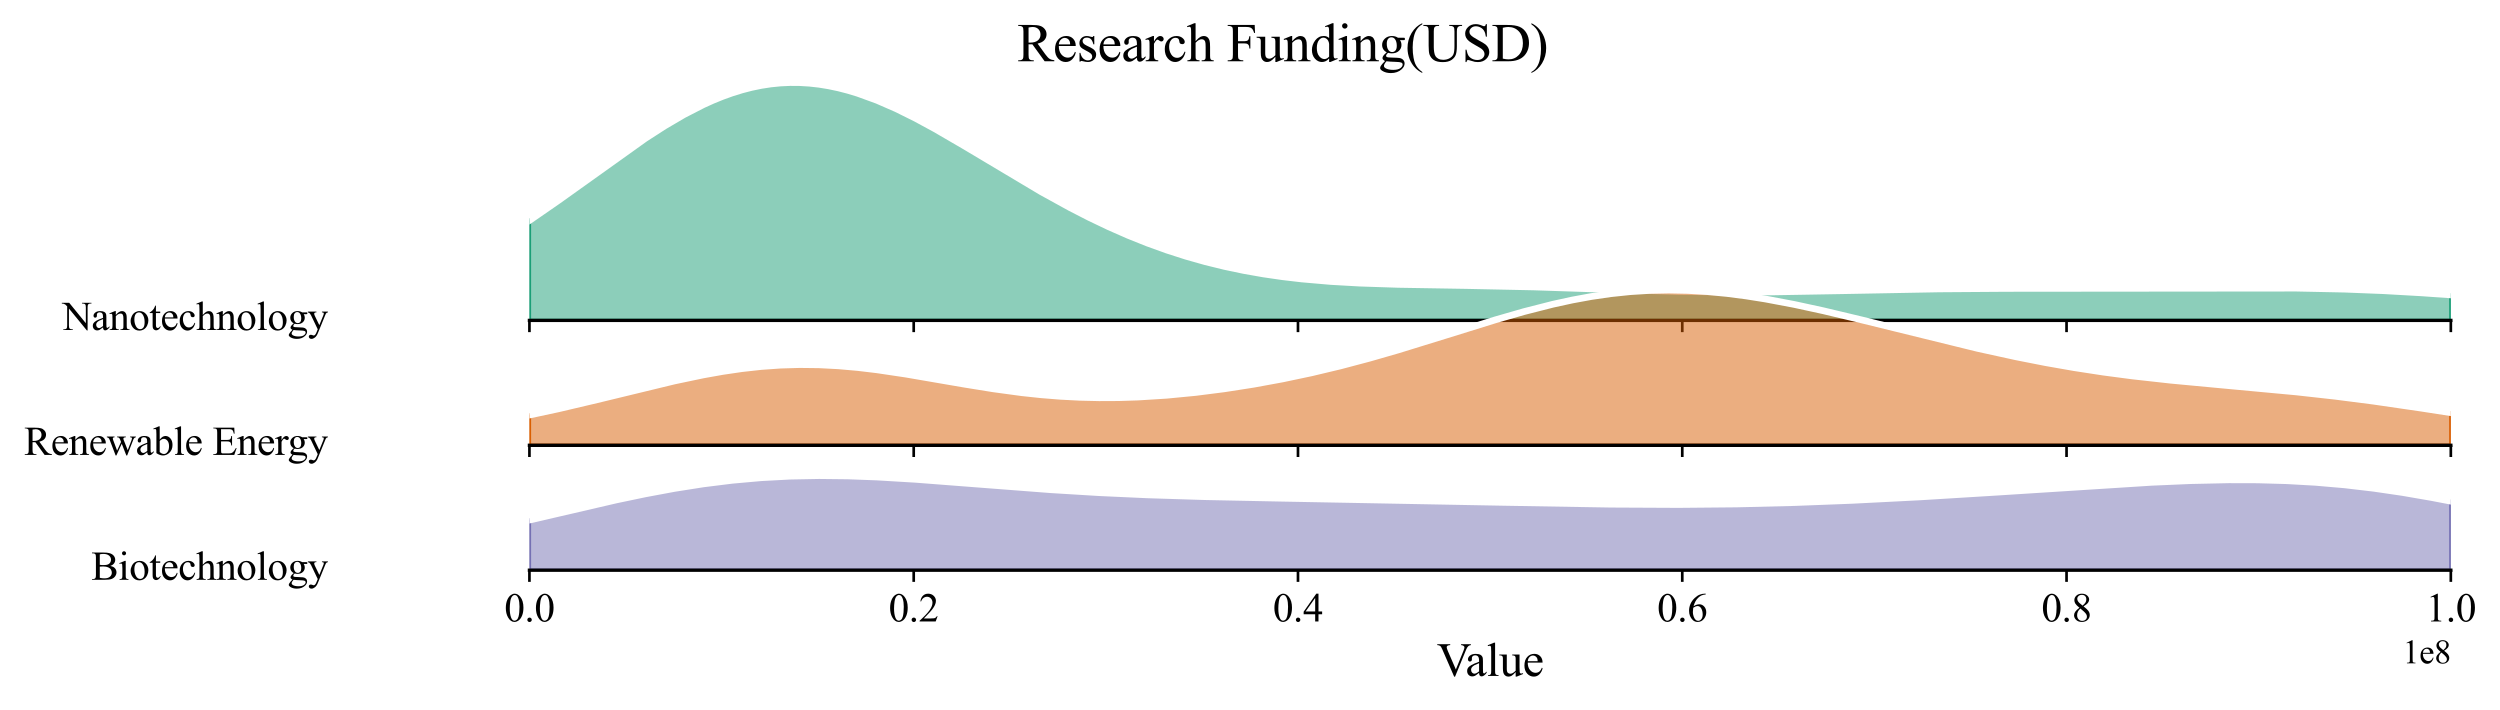 <?xml version="1.0" encoding="utf-8" standalone="no"?>
<!DOCTYPE svg PUBLIC "-//W3C//DTD SVG 1.1//EN"
  "http://www.w3.org/Graphics/SVG/1.1/DTD/svg11.dtd">
<svg xmlns:xlink="http://www.w3.org/1999/xlink" width="747.31pt" height="212.255pt" viewBox="0 0 747.31 212.255" xmlns="http://www.w3.org/2000/svg" version="1.1">
 <defs>
  <style type="text/css">*{stroke-linejoin: round; stroke-linecap: butt}</style>
 </defs>
 <g id="figure_1">
  <g id="patch_1">
   <path d="M 0 212.255 
L 747.31 212.255 
L 747.31 0 
L 0 0 
z
" style="fill: #ffffff"/>
  </g>
  <g id="axes_1">
   <g id="patch_2">
    <path d="M 158.26 95.78 
L 732.61 95.78 
L 732.61 21.12 
L 158.26 21.12 
L 158.26 95.78 
z
" style="fill: none; opacity: 0"/>
   </g>
   <g id="FillBetweenPolyCollection_1">
    <defs>
     <path id="m2114819554" d="M 158.26 -146.34 
L 158.26 -116.475 
L 161.147 -116.475 
L 164.033 -116.475 
L 166.919 -116.475 
L 169.805 -116.475 
L 172.691 -116.475 
L 175.578 -116.475 
L 178.464 -116.475 
L 181.35 -116.475 
L 184.236 -116.475 
L 187.122 -116.475 
L 190.008 -116.475 
L 192.895 -116.475 
L 195.781 -116.475 
L 198.667 -116.475 
L 201.553 -116.475 
L 204.439 -116.475 
L 207.325 -116.475 
L 210.212 -116.475 
L 213.098 -116.475 
L 215.984 -116.475 
L 218.87 -116.475 
L 221.756 -116.475 
L 224.643 -116.475 
L 227.529 -116.475 
L 230.415 -116.475 
L 233.301 -116.475 
L 236.187 -116.475 
L 239.073 -116.475 
L 241.96 -116.475 
L 244.846 -116.475 
L 247.732 -116.475 
L 250.618 -116.475 
L 253.504 -116.475 
L 256.391 -116.475 
L 259.277 -116.475 
L 262.163 -116.475 
L 265.049 -116.475 
L 267.935 -116.475 
L 270.821 -116.475 
L 273.708 -116.475 
L 276.594 -116.475 
L 279.48 -116.475 
L 282.366 -116.475 
L 285.252 -116.475 
L 288.138 -116.475 
L 291.025 -116.475 
L 293.911 -116.475 
L 296.797 -116.475 
L 299.683 -116.475 
L 302.569 -116.475 
L 305.456 -116.475 
L 308.342 -116.475 
L 311.228 -116.475 
L 314.114 -116.475 
L 317 -116.475 
L 319.886 -116.475 
L 322.773 -116.475 
L 325.659 -116.475 
L 328.545 -116.475 
L 331.431 -116.475 
L 334.317 -116.475 
L 337.204 -116.475 
L 340.09 -116.475 
L 342.976 -116.475 
L 345.862 -116.475 
L 348.748 -116.475 
L 351.634 -116.475 
L 354.521 -116.475 
L 357.407 -116.475 
L 360.293 -116.475 
L 363.179 -116.475 
L 366.065 -116.475 
L 368.951 -116.475 
L 371.838 -116.475 
L 374.724 -116.475 
L 377.61 -116.475 
L 380.496 -116.475 
L 383.382 -116.475 
L 386.269 -116.475 
L 389.155 -116.475 
L 392.041 -116.475 
L 394.927 -116.475 
L 397.813 -116.475 
L 400.699 -116.475 
L 403.586 -116.475 
L 406.472 -116.475 
L 409.358 -116.475 
L 412.244 -116.475 
L 415.13 -116.475 
L 418.017 -116.475 
L 420.903 -116.475 
L 423.789 -116.475 
L 426.675 -116.475 
L 429.561 -116.475 
L 432.447 -116.475 
L 435.334 -116.475 
L 438.22 -116.475 
L 441.106 -116.475 
L 443.992 -116.475 
L 446.878 -116.475 
L 449.764 -116.475 
L 452.651 -116.475 
L 455.537 -116.475 
L 458.423 -116.475 
L 461.309 -116.475 
L 464.195 -116.475 
L 467.082 -116.475 
L 469.968 -116.475 
L 472.854 -116.475 
L 475.74 -116.475 
L 478.626 -116.475 
L 481.512 -116.475 
L 484.399 -116.475 
L 487.285 -116.475 
L 490.171 -116.475 
L 493.057 -116.475 
L 495.943 -116.475 
L 498.829 -116.475 
L 501.716 -116.475 
L 504.602 -116.475 
L 507.488 -116.475 
L 510.374 -116.475 
L 513.26 -116.475 
L 516.147 -116.475 
L 519.033 -116.475 
L 521.919 -116.475 
L 524.805 -116.475 
L 527.691 -116.475 
L 530.577 -116.475 
L 533.464 -116.475 
L 536.35 -116.475 
L 539.236 -116.475 
L 542.122 -116.475 
L 545.008 -116.475 
L 547.895 -116.475 
L 550.781 -116.475 
L 553.667 -116.475 
L 556.553 -116.475 
L 559.439 -116.475 
L 562.325 -116.475 
L 565.212 -116.475 
L 568.098 -116.475 
L 570.984 -116.475 
L 573.87 -116.475 
L 576.756 -116.475 
L 579.642 -116.475 
L 582.529 -116.475 
L 585.415 -116.475 
L 588.301 -116.475 
L 591.187 -116.475 
L 594.073 -116.475 
L 596.96 -116.475 
L 599.846 -116.475 
L 602.732 -116.475 
L 605.618 -116.475 
L 608.504 -116.475 
L 611.39 -116.475 
L 614.277 -116.475 
L 617.163 -116.475 
L 620.049 -116.475 
L 622.935 -116.475 
L 625.821 -116.475 
L 628.708 -116.475 
L 631.594 -116.475 
L 634.48 -116.475 
L 637.366 -116.475 
L 640.252 -116.475 
L 643.138 -116.475 
L 646.025 -116.475 
L 648.911 -116.475 
L 651.797 -116.475 
L 654.683 -116.475 
L 657.569 -116.475 
L 660.455 -116.475 
L 663.342 -116.475 
L 666.228 -116.475 
L 669.114 -116.475 
L 672 -116.475 
L 674.886 -116.475 
L 677.773 -116.475 
L 680.659 -116.475 
L 683.545 -116.475 
L 686.431 -116.475 
L 689.317 -116.475 
L 692.203 -116.475 
L 695.09 -116.475 
L 697.976 -116.475 
L 700.862 -116.475 
L 703.748 -116.475 
L 706.634 -116.475 
L 709.521 -116.475 
L 712.407 -116.475 
L 715.293 -116.475 
L 718.179 -116.475 
L 721.065 -116.475 
L 723.951 -116.475 
L 726.838 -116.475 
L 729.724 -116.475 
L 732.61 -116.475 
L 732.61 -124.097 
L 732.61 -124.097 
L 729.724 -124.313 
L 726.838 -124.517 
L 723.951 -124.711 
L 721.065 -124.893 
L 718.179 -125.064 
L 715.293 -125.221 
L 712.407 -125.366 
L 709.521 -125.499 
L 706.634 -125.618 
L 703.748 -125.726 
L 700.862 -125.82 
L 697.976 -125.903 
L 695.09 -125.974 
L 692.203 -126.034 
L 689.317 -126.083 
L 686.431 -126.123 
L 683.545 -126.153 
L 680.659 -126.175 
L 677.773 -126.19 
L 674.886 -126.198 
L 672 -126.201 
L 669.114 -126.199 
L 666.228 -126.192 
L 663.342 -126.183 
L 660.455 -126.171 
L 657.569 -126.158 
L 654.683 -126.143 
L 651.797 -126.129 
L 648.911 -126.115 
L 646.025 -126.101 
L 643.138 -126.089 
L 640.252 -126.078 
L 637.366 -126.069 
L 634.48 -126.062 
L 631.594 -126.056 
L 628.708 -126.052 
L 625.821 -126.049 
L 622.935 -126.048 
L 620.049 -126.048 
L 617.163 -126.048 
L 614.277 -126.049 
L 611.39 -126.049 
L 608.504 -126.048 
L 605.618 -126.046 
L 602.732 -126.042 
L 599.846 -126.036 
L 596.96 -126.027 
L 594.073 -126.014 
L 591.187 -125.998 
L 588.301 -125.978 
L 585.415 -125.953 
L 582.529 -125.924 
L 579.642 -125.89 
L 576.756 -125.852 
L 573.87 -125.809 
L 570.984 -125.762 
L 568.098 -125.711 
L 565.212 -125.657 
L 562.325 -125.6 
L 559.439 -125.54 
L 556.553 -125.479 
L 553.667 -125.417 
L 550.781 -125.355 
L 547.895 -125.293 
L 545.008 -125.234 
L 542.122 -125.178 
L 539.236 -125.126 
L 536.35 -125.079 
L 533.464 -125.037 
L 530.577 -125.002 
L 527.691 -124.974 
L 524.805 -124.955 
L 521.919 -124.945 
L 519.033 -124.943 
L 516.147 -124.952 
L 513.26 -124.97 
L 510.374 -124.998 
L 507.488 -125.035 
L 504.602 -125.083 
L 501.716 -125.139 
L 498.829 -125.204 
L 495.943 -125.277 
L 493.057 -125.356 
L 490.171 -125.442 
L 487.285 -125.533 
L 484.399 -125.629 
L 481.512 -125.727 
L 478.626 -125.826 
L 475.74 -125.927 
L 472.854 -126.026 
L 469.968 -126.124 
L 467.082 -126.22 
L 464.195 -126.311 
L 461.309 -126.399 
L 458.423 -126.481 
L 455.537 -126.558 
L 452.651 -126.629 
L 449.764 -126.695 
L 446.878 -126.755 
L 443.992 -126.809 
L 441.106 -126.86 
L 438.22 -126.906 
L 435.334 -126.95 
L 432.447 -126.992 
L 429.561 -127.035 
L 426.675 -127.079 
L 423.789 -127.127 
L 420.903 -127.181 
L 418.017 -127.244 
L 415.13 -127.316 
L 412.244 -127.402 
L 409.358 -127.503 
L 406.472 -127.622 
L 403.586 -127.762 
L 400.699 -127.925 
L 397.813 -128.115 
L 394.927 -128.332 
L 392.041 -128.581 
L 389.155 -128.864 
L 386.269 -129.183 
L 383.382 -129.54 
L 380.496 -129.938 
L 377.61 -130.378 
L 374.724 -130.864 
L 371.838 -131.396 
L 368.951 -131.976 
L 366.065 -132.607 
L 363.179 -133.289 
L 360.293 -134.025 
L 357.407 -134.814 
L 354.521 -135.658 
L 351.634 -136.559 
L 348.748 -137.515 
L 345.862 -138.529 
L 342.976 -139.601 
L 340.09 -140.729 
L 337.204 -141.915 
L 334.317 -143.157 
L 331.431 -144.454 
L 328.545 -145.806 
L 325.659 -147.211 
L 322.773 -148.666 
L 319.886 -150.17 
L 317 -151.719 
L 314.114 -153.31 
L 311.228 -154.94 
L 308.342 -156.603 
L 305.456 -158.295 
L 302.569 -160.011 
L 299.683 -161.744 
L 296.797 -163.487 
L 293.911 -165.235 
L 291.025 -166.978 
L 288.138 -168.709 
L 285.252 -170.42 
L 282.366 -172.102 
L 279.48 -173.745 
L 276.594 -175.34 
L 273.708 -176.877 
L 270.821 -178.348 
L 267.935 -179.741 
L 265.049 -181.049 
L 262.163 -182.261 
L 259.277 -183.369 
L 256.391 -184.363 
L 253.504 -185.237 
L 250.618 -185.982 
L 247.732 -186.593 
L 244.846 -187.062 
L 241.96 -187.385 
L 239.073 -187.559 
L 236.187 -187.58 
L 233.301 -187.446 
L 230.415 -187.157 
L 227.529 -186.713 
L 224.643 -186.115 
L 221.756 -185.367 
L 218.87 -184.471 
L 215.984 -183.432 
L 213.098 -182.258 
L 210.212 -180.953 
L 207.325 -179.527 
L 204.439 -177.987 
L 201.553 -176.343 
L 198.667 -174.605 
L 195.781 -172.782 
L 192.895 -170.887 
L 190.008 -168.928 
L 187.122 -166.919 
L 184.236 -164.869 
L 181.35 -162.791 
L 178.464 -160.694 
L 175.578 -158.59 
L 172.691 -156.488 
L 169.805 -154.399 
L 166.919 -152.331 
L 164.033 -150.294 
L 161.147 -148.294 
L 158.26 -146.34 
z
" style="stroke: #1b9e77"/>
    </defs>
    <g clip-path="url(#p0263be46bf)">
     <use xlink:href="#m2114819554" x="0" y="212.255" style="fill: #1b9e77; fill-opacity: 0.5; stroke: #1b9e77"/>
    </g>
   </g>
   <g id="matplotlib.axis_1">
    <g id="xtick_1">
     <g id="line2d_1">
      <defs>
       <path id="m8854d9ae12" d="M 0 0 
L 0 3.5 
" style="stroke: #000000; stroke-width: 0.8"/>
      </defs>
      <g>
       <use xlink:href="#m8854d9ae12" x="158.26" y="95.78" style="stroke: #000000; stroke-width: 0.8"/>
      </g>
     </g>
    </g>
    <g id="xtick_2">
     <g id="line2d_2">
      <g>
       <use xlink:href="#m8854d9ae12" x="273.13" y="95.78" style="stroke: #000000; stroke-width: 0.8"/>
      </g>
     </g>
    </g>
    <g id="xtick_3">
     <g id="line2d_3">
      <g>
       <use xlink:href="#m8854d9ae12" x="388" y="95.78" style="stroke: #000000; stroke-width: 0.8"/>
      </g>
     </g>
    </g>
    <g id="xtick_4">
     <g id="line2d_4">
      <g>
       <use xlink:href="#m8854d9ae12" x="502.87" y="95.78" style="stroke: #000000; stroke-width: 0.8"/>
      </g>
     </g>
    </g>
    <g id="xtick_5">
     <g id="line2d_5">
      <g>
       <use xlink:href="#m8854d9ae12" x="617.74" y="95.78" style="stroke: #000000; stroke-width: 0.8"/>
      </g>
     </g>
    </g>
    <g id="xtick_6">
     <g id="line2d_6">
      <g>
       <use xlink:href="#m8854d9ae12" x="732.61" y="95.78" style="stroke: #000000; stroke-width: 0.8"/>
      </g>
     </g>
    </g>
   </g>
   <g id="matplotlib.axis_2"/>
   <g id="line2d_7">
    <path d="M 158.26 65.915 
L 166.919 59.924 
L 192.895 41.369 
L 198.667 37.651 
L 204.439 34.268 
L 210.212 31.302 
L 213.098 29.998 
L 215.984 28.823 
L 218.87 27.785 
L 221.756 26.889 
L 224.643 26.14 
L 227.529 25.542 
L 230.415 25.098 
L 233.301 24.809 
L 236.187 24.675 
L 239.073 24.696 
L 241.96 24.87 
L 244.846 25.193 
L 247.732 25.663 
L 250.618 26.273 
L 253.504 27.018 
L 256.391 27.892 
L 262.163 29.994 
L 267.935 32.514 
L 273.708 35.378 
L 279.48 38.511 
L 288.138 43.546 
L 311.228 57.315 
L 319.886 62.085 
L 325.659 65.045 
L 331.431 67.801 
L 337.204 70.341 
L 342.976 72.655 
L 348.748 74.74 
L 354.521 76.597 
L 360.293 78.231 
L 366.065 79.648 
L 371.838 80.859 
L 377.61 81.877 
L 383.382 82.716 
L 389.155 83.391 
L 397.813 84.141 
L 406.472 84.633 
L 418.017 85.012 
L 438.22 85.349 
L 458.423 85.774 
L 481.512 86.529 
L 501.716 87.116 
L 516.147 87.304 
L 530.577 87.253 
L 550.781 86.901 
L 579.642 86.365 
L 599.846 86.219 
L 686.431 86.133 
L 700.862 86.435 
L 712.407 86.889 
L 723.951 87.544 
L 732.61 88.158 
L 732.61 88.158 
" clip-path="url(#p0263be46bf)" style="fill: none; stroke: #ffffff; stroke-width: 2; stroke-linecap: square"/>
   </g>
   <g id="line2d_8">
    <path d="M 158.26 95.78 
L 732.61 95.78 
" style="fill: none; stroke: #000000; stroke-linecap: square"/>
   </g>
   <g id="text_1">
    <g id="patch_3">
     <path d="M 14.679 105.201 
L 101.914 105.201 
L 101.914 86.359 
L 14.679 86.359 
z
" style="fill: #ffffff; opacity: 0.5"/>
    </g>
    <!-- Nanotechnology -->
    <g transform="translate(18.639 98.652) scale(0.12 -0.12)">
     <defs>
      <path id="TimesNewRomanPSMT-4e" d="M -84 4238 
L 1066 4238 
L 3656 1059 
L 3656 3503 
Q 3656 3894 3569 3991 
Q 3453 4122 3203 4122 
L 3056 4122 
L 3056 4238 
L 4531 4238 
L 4531 4122 
L 4381 4122 
Q 4113 4122 4000 3959 
Q 3931 3859 3931 3503 
L 3931 -69 
L 3819 -69 
L 1025 3344 
L 1025 734 
Q 1025 344 1109 247 
Q 1228 116 1475 116 
L 1625 116 
L 1625 0 
L 150 0 
L 150 116 
L 297 116 
Q 569 116 681 278 
Q 750 378 750 734 
L 750 3681 
Q 566 3897 470 3965 
Q 375 4034 191 4094 
Q 100 4122 -84 4122 
L -84 4238 
z
" transform="scale(0.016)"/>
      <path id="TimesNewRomanPSMT-61" d="M 1822 413 
Q 1381 72 1269 19 
Q 1100 -59 909 -59 
Q 613 -59 420 144 
Q 228 347 228 678 
Q 228 888 322 1041 
Q 450 1253 767 1440 
Q 1084 1628 1822 1897 
L 1822 2009 
Q 1822 2438 1686 2597 
Q 1550 2756 1291 2756 
Q 1094 2756 978 2650 
Q 859 2544 859 2406 
L 866 2225 
Q 866 2081 792 2003 
Q 719 1925 600 1925 
Q 484 1925 411 2006 
Q 338 2088 338 2228 
Q 338 2497 613 2722 
Q 888 2947 1384 2947 
Q 1766 2947 2009 2819 
Q 2194 2722 2281 2516 
Q 2338 2381 2338 1966 
L 2338 994 
Q 2338 584 2353 492 
Q 2369 400 2405 369 
Q 2441 338 2488 338 
Q 2538 338 2575 359 
Q 2641 400 2828 588 
L 2828 413 
Q 2478 -56 2159 -56 
Q 2006 -56 1915 50 
Q 1825 156 1822 413 
z
M 1822 616 
L 1822 1706 
Q 1350 1519 1213 1441 
Q 966 1303 859 1153 
Q 753 1003 753 825 
Q 753 600 887 451 
Q 1022 303 1197 303 
Q 1434 303 1822 616 
z
" transform="scale(0.016)"/>
      <path id="TimesNewRomanPSMT-6e" d="M 1034 2341 
Q 1538 2947 1994 2947 
Q 2228 2947 2397 2830 
Q 2566 2713 2666 2444 
Q 2734 2256 2734 1869 
L 2734 647 
Q 2734 375 2778 278 
Q 2813 200 2889 156 
Q 2966 113 3172 113 
L 3172 0 
L 1756 0 
L 1756 113 
L 1816 113 
Q 2016 113 2095 173 
Q 2175 234 2206 353 
Q 2219 400 2219 647 
L 2219 1819 
Q 2219 2209 2117 2386 
Q 2016 2563 1775 2563 
Q 1403 2563 1034 2156 
L 1034 647 
Q 1034 356 1069 288 
Q 1113 197 1189 155 
Q 1266 113 1500 113 
L 1500 0 
L 84 0 
L 84 113 
L 147 113 
Q 366 113 442 223 
Q 519 334 519 647 
L 519 1709 
Q 519 2225 495 2337 
Q 472 2450 423 2490 
Q 375 2531 294 2531 
Q 206 2531 84 2484 
L 38 2597 
L 900 2947 
L 1034 2947 
L 1034 2341 
z
" transform="scale(0.016)"/>
      <path id="TimesNewRomanPSMT-6f" d="M 1600 2947 
Q 2250 2947 2644 2453 
Q 2978 2031 2978 1484 
Q 2978 1100 2793 706 
Q 2609 313 2286 112 
Q 1963 -88 1566 -88 
Q 919 -88 538 428 
Q 216 863 216 1403 
Q 216 1797 411 2186 
Q 606 2575 925 2761 
Q 1244 2947 1600 2947 
z
M 1503 2744 
Q 1338 2744 1170 2645 
Q 1003 2547 900 2300 
Q 797 2053 797 1666 
Q 797 1041 1045 587 
Q 1294 134 1700 134 
Q 2003 134 2200 384 
Q 2397 634 2397 1244 
Q 2397 2006 2069 2444 
Q 1847 2744 1503 2744 
z
" transform="scale(0.016)"/>
      <path id="TimesNewRomanPSMT-74" d="M 1031 3803 
L 1031 2863 
L 1700 2863 
L 1700 2644 
L 1031 2644 
L 1031 788 
Q 1031 509 1111 412 
Q 1191 316 1316 316 
Q 1419 316 1516 380 
Q 1613 444 1666 569 
L 1788 569 
Q 1678 263 1478 108 
Q 1278 -47 1066 -47 
Q 922 -47 784 33 
Q 647 113 581 261 
Q 516 409 516 719 
L 516 2644 
L 63 2644 
L 63 2747 
Q 234 2816 414 2980 
Q 594 3144 734 3369 
Q 806 3488 934 3803 
L 1031 3803 
z
" transform="scale(0.016)"/>
      <path id="TimesNewRomanPSMT-65" d="M 681 1784 
Q 678 1147 991 784 
Q 1303 422 1725 422 
Q 2006 422 2214 576 
Q 2422 731 2563 1106 
L 2659 1044 
Q 2594 616 2278 264 
Q 1963 -88 1488 -88 
Q 972 -88 605 314 
Q 238 716 238 1394 
Q 238 2128 614 2539 
Q 991 2950 1559 2950 
Q 2041 2950 2350 2633 
Q 2659 2316 2659 1784 
L 681 1784 
z
M 681 1966 
L 2006 1966 
Q 1991 2241 1941 2353 
Q 1863 2528 1708 2628 
Q 1553 2728 1384 2728 
Q 1125 2728 920 2526 
Q 716 2325 681 1966 
z
" transform="scale(0.016)"/>
      <path id="TimesNewRomanPSMT-63" d="M 2631 1088 
Q 2516 522 2178 217 
Q 1841 -88 1431 -88 
Q 944 -88 581 321 
Q 219 731 219 1428 
Q 219 2103 620 2525 
Q 1022 2947 1584 2947 
Q 2006 2947 2278 2723 
Q 2550 2500 2550 2259 
Q 2550 2141 2473 2067 
Q 2397 1994 2259 1994 
Q 2075 1994 1981 2113 
Q 1928 2178 1911 2362 
Q 1894 2547 1784 2644 
Q 1675 2738 1481 2738 
Q 1169 2738 978 2506 
Q 725 2200 725 1697 
Q 725 1184 976 792 
Q 1228 400 1656 400 
Q 1963 400 2206 609 
Q 2378 753 2541 1131 
L 2631 1088 
z
" transform="scale(0.016)"/>
      <path id="TimesNewRomanPSMT-68" d="M 1041 4444 
L 1041 2350 
Q 1388 2731 1591 2839 
Q 1794 2947 1997 2947 
Q 2241 2947 2416 2812 
Q 2591 2678 2675 2391 
Q 2734 2191 2734 1659 
L 2734 647 
Q 2734 375 2778 275 
Q 2809 200 2884 156 
Q 2959 113 3159 113 
L 3159 0 
L 1753 0 
L 1753 113 
L 1819 113 
Q 2019 113 2097 173 
Q 2175 234 2206 353 
Q 2216 403 2216 647 
L 2216 1659 
Q 2216 2128 2167 2275 
Q 2119 2422 2012 2495 
Q 1906 2569 1756 2569 
Q 1603 2569 1437 2487 
Q 1272 2406 1041 2159 
L 1041 647 
Q 1041 353 1073 281 
Q 1106 209 1195 161 
Q 1284 113 1503 113 
L 1503 0 
L 84 0 
L 84 113 
Q 275 113 384 172 
Q 447 203 484 290 
Q 522 378 522 647 
L 522 3238 
Q 522 3728 498 3840 
Q 475 3953 426 3993 
Q 378 4034 297 4034 
Q 231 4034 84 3984 
L 41 4094 
L 897 4444 
L 1041 4444 
z
" transform="scale(0.016)"/>
      <path id="TimesNewRomanPSMT-6c" d="M 1184 4444 
L 1184 647 
Q 1184 378 1223 290 
Q 1263 203 1344 158 
Q 1425 113 1647 113 
L 1647 0 
L 244 0 
L 244 113 
Q 441 113 512 153 
Q 584 194 625 287 
Q 666 381 666 647 
L 666 3247 
Q 666 3731 644 3842 
Q 622 3953 573 3993 
Q 525 4034 450 4034 
Q 369 4034 244 3984 
L 191 4094 
L 1044 4444 
L 1184 4444 
z
" transform="scale(0.016)"/>
      <path id="TimesNewRomanPSMT-67" d="M 966 1044 
Q 703 1172 562 1401 
Q 422 1631 422 1909 
Q 422 2334 742 2640 
Q 1063 2947 1563 2947 
Q 1972 2947 2272 2747 
L 2878 2747 
Q 3013 2747 3034 2739 
Q 3056 2731 3066 2713 
Q 3084 2684 3084 2613 
Q 3084 2531 3069 2500 
Q 3059 2484 3036 2475 
Q 3013 2466 2878 2466 
L 2506 2466 
Q 2681 2241 2681 1891 
Q 2681 1491 2375 1206 
Q 2069 922 1553 922 
Q 1341 922 1119 984 
Q 981 866 932 777 
Q 884 688 884 625 
Q 884 572 936 522 
Q 988 472 1138 450 
Q 1225 438 1575 428 
Q 2219 413 2409 384 
Q 2700 344 2873 169 
Q 3047 -6 3047 -263 
Q 3047 -616 2716 -925 
Q 2228 -1381 1444 -1381 
Q 841 -1381 425 -1109 
Q 191 -953 191 -784 
Q 191 -709 225 -634 
Q 278 -519 444 -313 
Q 466 -284 763 25 
Q 600 122 533 198 
Q 466 275 466 372 
Q 466 481 555 628 
Q 644 775 966 1044 
z
M 1509 2797 
Q 1278 2797 1122 2612 
Q 966 2428 966 2047 
Q 966 1553 1178 1281 
Q 1341 1075 1591 1075 
Q 1828 1075 1981 1253 
Q 2134 1431 2134 1813 
Q 2134 2309 1919 2591 
Q 1759 2797 1509 2797 
z
M 934 0 
Q 788 -159 713 -296 
Q 638 -434 638 -550 
Q 638 -700 819 -813 
Q 1131 -1006 1722 -1006 
Q 2284 -1006 2551 -807 
Q 2819 -609 2819 -384 
Q 2819 -222 2659 -153 
Q 2497 -84 2016 -72 
Q 1313 -53 934 0 
z
" transform="scale(0.016)"/>
      <path id="TimesNewRomanPSMT-79" d="M 38 2863 
L 1372 2863 
L 1372 2747 
L 1306 2747 
Q 1166 2747 1095 2686 
Q 1025 2625 1025 2534 
Q 1025 2413 1128 2197 
L 1825 753 
L 2466 2334 
Q 2519 2463 2519 2588 
Q 2519 2644 2497 2672 
Q 2472 2706 2419 2726 
Q 2366 2747 2231 2747 
L 2231 2863 
L 3163 2863 
L 3163 2747 
Q 3047 2734 2984 2696 
Q 2922 2659 2847 2556 
Q 2819 2513 2741 2316 
L 1575 -541 
Q 1406 -956 1132 -1168 
Q 859 -1381 606 -1381 
Q 422 -1381 303 -1275 
Q 184 -1169 184 -1031 
Q 184 -900 270 -820 
Q 356 -741 506 -741 
Q 609 -741 788 -809 
Q 913 -856 944 -856 
Q 1038 -856 1148 -759 
Q 1259 -663 1372 -384 
L 1575 113 
L 547 2272 
Q 500 2369 397 2513 
Q 319 2622 269 2659 
Q 197 2709 38 2747 
L 38 2863 
z
" transform="scale(0.016)"/>
     </defs>
     <use xlink:href="#TimesNewRomanPSMT-4e"/>
     <use xlink:href="#TimesNewRomanPSMT-61" transform="translate(72.217 0)"/>
     <use xlink:href="#TimesNewRomanPSMT-6e" transform="translate(116.602 0)"/>
     <use xlink:href="#TimesNewRomanPSMT-6f" transform="translate(166.602 0)"/>
     <use xlink:href="#TimesNewRomanPSMT-74" transform="translate(216.602 0)"/>
     <use xlink:href="#TimesNewRomanPSMT-65" transform="translate(244.385 0)"/>
     <use xlink:href="#TimesNewRomanPSMT-63" transform="translate(288.77 0)"/>
     <use xlink:href="#TimesNewRomanPSMT-68" transform="translate(333.154 0)"/>
     <use xlink:href="#TimesNewRomanPSMT-6e" transform="translate(383.154 0)"/>
     <use xlink:href="#TimesNewRomanPSMT-6f" transform="translate(433.154 0)"/>
     <use xlink:href="#TimesNewRomanPSMT-6c" transform="translate(483.154 0)"/>
     <use xlink:href="#TimesNewRomanPSMT-6f" transform="translate(510.938 0)"/>
     <use xlink:href="#TimesNewRomanPSMT-67" transform="translate(560.938 0)"/>
     <use xlink:href="#TimesNewRomanPSMT-79" transform="translate(610.938 0)"/>
    </g>
   </g>
  </g>
  <g id="axes_2">
   <g id="patch_4">
    <path d="M 158.26 133.11 
L 732.61 133.11 
L 732.61 58.45 
L 158.26 58.45 
L 158.26 133.11 
z
" style="fill: none; opacity: 0"/>
   </g>
   <g id="FillBetweenPolyCollection_2">
    <defs>
     <path id="mcb12a213e0" d="M 158.26 -88.188 
L 158.26 -79.145 
L 161.147 -79.145 
L 164.033 -79.145 
L 166.919 -79.145 
L 169.805 -79.145 
L 172.691 -79.145 
L 175.578 -79.145 
L 178.464 -79.145 
L 181.35 -79.145 
L 184.236 -79.145 
L 187.122 -79.145 
L 190.008 -79.145 
L 192.895 -79.145 
L 195.781 -79.145 
L 198.667 -79.145 
L 201.553 -79.145 
L 204.439 -79.145 
L 207.325 -79.145 
L 210.212 -79.145 
L 213.098 -79.145 
L 215.984 -79.145 
L 218.87 -79.145 
L 221.756 -79.145 
L 224.643 -79.145 
L 227.529 -79.145 
L 230.415 -79.145 
L 233.301 -79.145 
L 236.187 -79.145 
L 239.073 -79.145 
L 241.96 -79.145 
L 244.846 -79.145 
L 247.732 -79.145 
L 250.618 -79.145 
L 253.504 -79.145 
L 256.391 -79.145 
L 259.277 -79.145 
L 262.163 -79.145 
L 265.049 -79.145 
L 267.935 -79.145 
L 270.821 -79.145 
L 273.708 -79.145 
L 276.594 -79.145 
L 279.48 -79.145 
L 282.366 -79.145 
L 285.252 -79.145 
L 288.138 -79.145 
L 291.025 -79.145 
L 293.911 -79.145 
L 296.797 -79.145 
L 299.683 -79.145 
L 302.569 -79.145 
L 305.456 -79.145 
L 308.342 -79.145 
L 311.228 -79.145 
L 314.114 -79.145 
L 317 -79.145 
L 319.886 -79.145 
L 322.773 -79.145 
L 325.659 -79.145 
L 328.545 -79.145 
L 331.431 -79.145 
L 334.317 -79.145 
L 337.204 -79.145 
L 340.09 -79.145 
L 342.976 -79.145 
L 345.862 -79.145 
L 348.748 -79.145 
L 351.634 -79.145 
L 354.521 -79.145 
L 357.407 -79.145 
L 360.293 -79.145 
L 363.179 -79.145 
L 366.065 -79.145 
L 368.951 -79.145 
L 371.838 -79.145 
L 374.724 -79.145 
L 377.61 -79.145 
L 380.496 -79.145 
L 383.382 -79.145 
L 386.269 -79.145 
L 389.155 -79.145 
L 392.041 -79.145 
L 394.927 -79.145 
L 397.813 -79.145 
L 400.699 -79.145 
L 403.586 -79.145 
L 406.472 -79.145 
L 409.358 -79.145 
L 412.244 -79.145 
L 415.13 -79.145 
L 418.017 -79.145 
L 420.903 -79.145 
L 423.789 -79.145 
L 426.675 -79.145 
L 429.561 -79.145 
L 432.447 -79.145 
L 435.334 -79.145 
L 438.22 -79.145 
L 441.106 -79.145 
L 443.992 -79.145 
L 446.878 -79.145 
L 449.764 -79.145 
L 452.651 -79.145 
L 455.537 -79.145 
L 458.423 -79.145 
L 461.309 -79.145 
L 464.195 -79.145 
L 467.082 -79.145 
L 469.968 -79.145 
L 472.854 -79.145 
L 475.74 -79.145 
L 478.626 -79.145 
L 481.512 -79.145 
L 484.399 -79.145 
L 487.285 -79.145 
L 490.171 -79.145 
L 493.057 -79.145 
L 495.943 -79.145 
L 498.829 -79.145 
L 501.716 -79.145 
L 504.602 -79.145 
L 507.488 -79.145 
L 510.374 -79.145 
L 513.26 -79.145 
L 516.147 -79.145 
L 519.033 -79.145 
L 521.919 -79.145 
L 524.805 -79.145 
L 527.691 -79.145 
L 530.577 -79.145 
L 533.464 -79.145 
L 536.35 -79.145 
L 539.236 -79.145 
L 542.122 -79.145 
L 545.008 -79.145 
L 547.895 -79.145 
L 550.781 -79.145 
L 553.667 -79.145 
L 556.553 -79.145 
L 559.439 -79.145 
L 562.325 -79.145 
L 565.212 -79.145 
L 568.098 -79.145 
L 570.984 -79.145 
L 573.87 -79.145 
L 576.756 -79.145 
L 579.642 -79.145 
L 582.529 -79.145 
L 585.415 -79.145 
L 588.301 -79.145 
L 591.187 -79.145 
L 594.073 -79.145 
L 596.96 -79.145 
L 599.846 -79.145 
L 602.732 -79.145 
L 605.618 -79.145 
L 608.504 -79.145 
L 611.39 -79.145 
L 614.277 -79.145 
L 617.163 -79.145 
L 620.049 -79.145 
L 622.935 -79.145 
L 625.821 -79.145 
L 628.708 -79.145 
L 631.594 -79.145 
L 634.48 -79.145 
L 637.366 -79.145 
L 640.252 -79.145 
L 643.138 -79.145 
L 646.025 -79.145 
L 648.911 -79.145 
L 651.797 -79.145 
L 654.683 -79.145 
L 657.569 -79.145 
L 660.455 -79.145 
L 663.342 -79.145 
L 666.228 -79.145 
L 669.114 -79.145 
L 672 -79.145 
L 674.886 -79.145 
L 677.773 -79.145 
L 680.659 -79.145 
L 683.545 -79.145 
L 686.431 -79.145 
L 689.317 -79.145 
L 692.203 -79.145 
L 695.09 -79.145 
L 697.976 -79.145 
L 700.862 -79.145 
L 703.748 -79.145 
L 706.634 -79.145 
L 709.521 -79.145 
L 712.407 -79.145 
L 715.293 -79.145 
L 718.179 -79.145 
L 721.065 -79.145 
L 723.951 -79.145 
L 726.838 -79.145 
L 729.724 -79.145 
L 732.61 -79.145 
L 732.61 -88.885 
L 732.61 -88.885 
L 729.724 -89.335 
L 726.838 -89.783 
L 723.951 -90.227 
L 721.065 -90.665 
L 718.179 -91.095 
L 715.293 -91.517 
L 712.407 -91.93 
L 709.521 -92.331 
L 706.634 -92.721 
L 703.748 -93.099 
L 700.862 -93.464 
L 697.976 -93.817 
L 695.09 -94.156 
L 692.203 -94.482 
L 689.317 -94.797 
L 686.431 -95.099 
L 683.545 -95.391 
L 680.659 -95.673 
L 677.773 -95.946 
L 674.886 -96.213 
L 672 -96.474 
L 669.114 -96.732 
L 666.228 -96.988 
L 663.342 -97.244 
L 660.455 -97.502 
L 657.569 -97.765 
L 654.683 -98.034 
L 651.797 -98.311 
L 648.911 -98.597 
L 646.025 -98.896 
L 643.138 -99.209 
L 640.252 -99.536 
L 637.366 -99.88 
L 634.48 -100.243 
L 631.594 -100.624 
L 628.708 -101.024 
L 625.821 -101.446 
L 622.935 -101.888 
L 620.049 -102.352 
L 617.163 -102.837 
L 614.277 -103.344 
L 611.39 -103.872 
L 608.504 -104.42 
L 605.618 -104.989 
L 602.732 -105.577 
L 599.846 -106.184 
L 596.96 -106.808 
L 594.073 -107.449 
L 591.187 -108.105 
L 588.301 -108.775 
L 585.415 -109.458 
L 582.529 -110.152 
L 579.642 -110.855 
L 576.756 -111.566 
L 573.87 -112.284 
L 570.984 -113.006 
L 568.098 -113.731 
L 565.212 -114.456 
L 562.325 -115.18 
L 559.439 -115.9 
L 556.553 -116.615 
L 553.667 -117.321 
L 550.781 -118.017 
L 547.895 -118.7 
L 545.008 -119.367 
L 542.122 -120.016 
L 539.236 -120.643 
L 536.35 -121.246 
L 533.464 -121.822 
L 530.577 -122.368 
L 527.691 -122.88 
L 524.805 -123.356 
L 521.919 -123.793 
L 519.033 -124.187 
L 516.147 -124.537 
L 513.26 -124.839 
L 510.374 -125.09 
L 507.488 -125.289 
L 504.602 -125.434 
L 501.716 -125.521 
L 498.829 -125.551 
L 495.943 -125.521 
L 493.057 -125.431 
L 490.171 -125.28 
L 487.285 -125.068 
L 484.399 -124.796 
L 481.512 -124.464 
L 478.626 -124.073 
L 475.74 -123.625 
L 472.854 -123.122 
L 469.968 -122.566 
L 467.082 -121.961 
L 464.195 -121.308 
L 461.309 -120.611 
L 458.423 -119.874 
L 455.537 -119.102 
L 452.651 -118.297 
L 449.764 -117.464 
L 446.878 -116.608 
L 443.992 -115.733 
L 441.106 -114.842 
L 438.22 -113.941 
L 435.334 -113.034 
L 432.447 -112.124 
L 429.561 -111.216 
L 426.675 -110.313 
L 423.789 -109.418 
L 420.903 -108.535 
L 418.017 -107.667 
L 415.13 -106.815 
L 412.244 -105.983 
L 409.358 -105.171 
L 406.472 -104.382 
L 403.586 -103.617 
L 400.699 -102.876 
L 397.813 -102.161 
L 394.927 -101.472 
L 392.041 -100.809 
L 389.155 -100.173 
L 386.269 -99.564 
L 383.382 -98.981 
L 380.496 -98.424 
L 377.61 -97.894 
L 374.724 -97.391 
L 371.838 -96.914 
L 368.951 -96.464 
L 366.065 -96.041 
L 363.179 -95.645 
L 360.293 -95.278 
L 357.407 -94.939 
L 354.521 -94.629 
L 351.634 -94.35 
L 348.748 -94.102 
L 345.862 -93.888 
L 342.976 -93.707 
L 340.09 -93.561 
L 337.204 -93.452 
L 334.317 -93.38 
L 331.431 -93.347 
L 328.545 -93.354 
L 325.659 -93.401 
L 322.773 -93.49 
L 319.886 -93.619 
L 317 -93.79 
L 314.114 -94.001 
L 311.228 -94.252 
L 308.342 -94.541 
L 305.456 -94.867 
L 302.569 -95.228 
L 299.683 -95.621 
L 296.797 -96.042 
L 293.911 -96.488 
L 291.025 -96.956 
L 288.138 -97.441 
L 285.252 -97.937 
L 282.366 -98.441 
L 279.48 -98.947 
L 276.594 -99.449 
L 273.708 -99.942 
L 270.821 -100.42 
L 267.935 -100.877 
L 265.049 -101.309 
L 262.163 -101.71 
L 259.277 -102.074 
L 256.391 -102.398 
L 253.504 -102.676 
L 250.618 -102.905 
L 247.732 -103.082 
L 244.846 -103.204 
L 241.96 -103.268 
L 239.073 -103.273 
L 236.187 -103.219 
L 233.301 -103.104 
L 230.415 -102.929 
L 227.529 -102.696 
L 224.643 -102.405 
L 221.756 -102.059 
L 218.87 -101.66 
L 215.984 -101.212 
L 213.098 -100.718 
L 210.212 -100.182 
L 207.325 -99.607 
L 204.439 -99 
L 201.553 -98.363 
L 198.667 -97.702 
L 195.781 -97.022 
L 192.895 -96.326 
L 190.008 -95.619 
L 187.122 -94.906 
L 184.236 -94.19 
L 181.35 -93.476 
L 178.464 -92.768 
L 175.578 -92.067 
L 172.691 -91.379 
L 169.805 -90.704 
L 166.919 -90.046 
L 164.033 -89.406 
L 161.147 -88.786 
L 158.26 -88.188 
z
" style="stroke: #d95f02"/>
    </defs>
    <g clip-path="url(#p87c572b0d7)">
     <use xlink:href="#mcb12a213e0" x="0" y="212.255" style="fill: #d95f02; fill-opacity: 0.5; stroke: #d95f02"/>
    </g>
   </g>
   <g id="matplotlib.axis_3">
    <g id="xtick_7">
     <g id="line2d_9">
      <g>
       <use xlink:href="#m8854d9ae12" x="158.26" y="133.11" style="stroke: #000000; stroke-width: 0.8"/>
      </g>
     </g>
    </g>
    <g id="xtick_8">
     <g id="line2d_10">
      <g>
       <use xlink:href="#m8854d9ae12" x="273.13" y="133.11" style="stroke: #000000; stroke-width: 0.8"/>
      </g>
     </g>
    </g>
    <g id="xtick_9">
     <g id="line2d_11">
      <g>
       <use xlink:href="#m8854d9ae12" x="388" y="133.11" style="stroke: #000000; stroke-width: 0.8"/>
      </g>
     </g>
    </g>
    <g id="xtick_10">
     <g id="line2d_12">
      <g>
       <use xlink:href="#m8854d9ae12" x="502.87" y="133.11" style="stroke: #000000; stroke-width: 0.8"/>
      </g>
     </g>
    </g>
    <g id="xtick_11">
     <g id="line2d_13">
      <g>
       <use xlink:href="#m8854d9ae12" x="617.74" y="133.11" style="stroke: #000000; stroke-width: 0.8"/>
      </g>
     </g>
    </g>
    <g id="xtick_12">
     <g id="line2d_14">
      <g>
       <use xlink:href="#m8854d9ae12" x="732.61" y="133.11" style="stroke: #000000; stroke-width: 0.8"/>
      </g>
     </g>
    </g>
   </g>
   <g id="matplotlib.axis_4"/>
   <g id="line2d_15">
    <path d="M 158.26 124.067 
L 166.919 122.209 
L 178.464 119.488 
L 201.553 113.892 
L 210.212 112.074 
L 215.984 111.044 
L 221.756 110.197 
L 227.529 109.56 
L 233.301 109.151 
L 239.073 108.982 
L 244.846 109.051 
L 250.618 109.35 
L 256.391 109.858 
L 262.163 110.546 
L 270.821 111.836 
L 288.138 114.815 
L 296.797 116.213 
L 305.456 117.388 
L 311.228 118.004 
L 317 118.466 
L 322.773 118.766 
L 328.545 118.901 
L 334.317 118.875 
L 340.09 118.694 
L 348.748 118.153 
L 357.407 117.317 
L 366.065 116.214 
L 374.724 114.864 
L 383.382 113.275 
L 392.041 111.446 
L 400.699 109.379 
L 409.358 107.084 
L 418.017 104.588 
L 432.447 100.131 
L 446.878 95.647 
L 455.537 93.154 
L 464.195 90.948 
L 469.968 89.689 
L 475.74 88.63 
L 481.512 87.792 
L 487.285 87.187 
L 493.057 86.825 
L 498.829 86.705 
L 504.602 86.822 
L 510.374 87.165 
L 516.147 87.718 
L 521.919 88.463 
L 527.691 89.375 
L 536.35 91.009 
L 545.008 92.888 
L 556.553 95.64 
L 591.187 104.15 
L 602.732 106.678 
L 611.39 108.383 
L 620.049 109.903 
L 628.708 111.231 
L 637.366 112.375 
L 648.911 113.658 
L 663.342 115.011 
L 686.431 117.156 
L 697.976 118.439 
L 709.521 119.924 
L 723.951 122.029 
L 732.61 123.37 
L 732.61 123.37 
" clip-path="url(#p87c572b0d7)" style="fill: none; stroke: #ffffff; stroke-width: 2; stroke-linecap: square"/>
   </g>
   <g id="line2d_16">
    <path d="M 158.26 133.11 
L 732.61 133.11 
" style="fill: none; stroke: #000000; stroke-linecap: square"/>
   </g>
   <g id="text_2">
    <g id="patch_5">
     <path d="M 3.24 142.531 
L 101.914 142.531 
L 101.914 123.689 
L 3.24 123.689 
z
" style="fill: #ffffff; opacity: 0.5"/>
    </g>
    <!-- Renewable Energy -->
    <g transform="translate(7.2 135.982) scale(0.12 -0.12)">
     <defs>
      <path id="TimesNewRomanPSMT-52" d="M 4325 0 
L 3194 0 
L 1759 1981 
Q 1600 1975 1500 1975 
Q 1459 1975 1412 1976 
Q 1366 1978 1316 1981 
L 1316 750 
Q 1316 350 1403 253 
Q 1522 116 1759 116 
L 1925 116 
L 1925 0 
L 109 0 
L 109 116 
L 269 116 
Q 538 116 653 291 
Q 719 388 719 750 
L 719 3488 
Q 719 3888 631 3984 
Q 509 4122 269 4122 
L 109 4122 
L 109 4238 
L 1653 4238 
Q 2328 4238 2648 4139 
Q 2969 4041 3192 3777 
Q 3416 3513 3416 3147 
Q 3416 2756 3161 2468 
Q 2906 2181 2372 2063 
L 3247 847 
Q 3547 428 3762 290 
Q 3978 153 4325 116 
L 4325 0 
z
M 1316 2178 
Q 1375 2178 1419 2176 
Q 1463 2175 1491 2175 
Q 2097 2175 2405 2437 
Q 2713 2700 2713 3106 
Q 2713 3503 2464 3751 
Q 2216 4000 1806 4000 
Q 1625 4000 1316 3941 
L 1316 2178 
z
" transform="scale(0.016)"/>
      <path id="TimesNewRomanPSMT-77" d="M 41 2863 
L 1241 2863 
L 1241 2747 
Q 1075 2734 1023 2687 
Q 972 2641 972 2553 
Q 972 2456 1025 2319 
L 1638 672 
L 2253 2013 
L 2091 2434 
Q 2016 2622 1894 2694 
Q 1825 2738 1638 2747 
L 1638 2863 
L 3000 2863 
L 3000 2747 
Q 2775 2738 2681 2666 
Q 2619 2616 2619 2506 
Q 2619 2444 2644 2378 
L 3294 734 
L 3897 2319 
Q 3959 2488 3959 2588 
Q 3959 2647 3898 2694 
Q 3838 2741 3659 2747 
L 3659 2863 
L 4563 2863 
L 4563 2747 
Q 4291 2706 4163 2378 
L 3206 -88 
L 3078 -88 
L 2363 1741 
L 1528 -88 
L 1413 -88 
L 494 2319 
Q 403 2547 315 2626 
Q 228 2706 41 2747 
L 41 2863 
z
" transform="scale(0.016)"/>
      <path id="TimesNewRomanPSMT-62" d="M 984 2369 
Q 1400 2947 1881 2947 
Q 2322 2947 2650 2570 
Q 2978 2194 2978 1541 
Q 2978 778 2472 313 
Q 2038 -88 1503 -88 
Q 1253 -88 995 3 
Q 738 94 469 275 
L 469 3241 
Q 469 3728 445 3840 
Q 422 3953 372 3993 
Q 322 4034 247 4034 
Q 159 4034 28 3984 
L -16 4094 
L 844 4444 
L 984 4444 
L 984 2369 
z
M 984 2169 
L 984 456 
Q 1144 300 1314 220 
Q 1484 141 1663 141 
Q 1947 141 2192 453 
Q 2438 766 2438 1363 
Q 2438 1913 2192 2208 
Q 1947 2503 1634 2503 
Q 1469 2503 1303 2419 
Q 1178 2356 984 2169 
z
" transform="scale(0.016)"/>
      <path id="TimesNewRomanPSMT-20" transform="scale(0.016)"/>
      <path id="TimesNewRomanPSMT-45" d="M 1338 4006 
L 1338 2331 
L 2269 2331 
Q 2631 2331 2753 2441 
Q 2916 2584 2934 2947 
L 3050 2947 
L 3050 1472 
L 2934 1472 
Q 2891 1781 2847 1869 
Q 2791 1978 2662 2040 
Q 2534 2103 2269 2103 
L 1338 2103 
L 1338 706 
Q 1338 425 1363 364 
Q 1388 303 1450 267 
Q 1513 231 1688 231 
L 2406 231 
Q 2766 231 2928 281 
Q 3091 331 3241 478 
Q 3434 672 3638 1063 
L 3763 1063 
L 3397 0 
L 131 0 
L 131 116 
L 281 116 
Q 431 116 566 188 
Q 666 238 702 338 
Q 738 438 738 747 
L 738 3500 
Q 738 3903 656 3997 
Q 544 4122 281 4122 
L 131 4122 
L 131 4238 
L 3397 4238 
L 3444 3309 
L 3322 3309 
Q 3256 3644 3176 3769 
Q 3097 3894 2941 3959 
Q 2816 4006 2500 4006 
L 1338 4006 
z
" transform="scale(0.016)"/>
      <path id="TimesNewRomanPSMT-72" d="M 1038 2947 
L 1038 2303 
Q 1397 2947 1775 2947 
Q 1947 2947 2059 2842 
Q 2172 2738 2172 2600 
Q 2172 2478 2090 2393 
Q 2009 2309 1897 2309 
Q 1788 2309 1652 2417 
Q 1516 2525 1450 2525 
Q 1394 2525 1328 2463 
Q 1188 2334 1038 2041 
L 1038 669 
Q 1038 431 1097 309 
Q 1138 225 1241 169 
Q 1344 113 1538 113 
L 1538 0 
L 72 0 
L 72 113 
Q 291 113 397 181 
Q 475 231 506 341 
Q 522 394 522 644 
L 522 1753 
Q 522 2253 501 2348 
Q 481 2444 426 2487 
Q 372 2531 291 2531 
Q 194 2531 72 2484 
L 41 2597 
L 906 2947 
L 1038 2947 
z
" transform="scale(0.016)"/>
     </defs>
     <use xlink:href="#TimesNewRomanPSMT-52"/>
     <use xlink:href="#TimesNewRomanPSMT-65" transform="translate(66.699 0)"/>
     <use xlink:href="#TimesNewRomanPSMT-6e" transform="translate(111.084 0)"/>
     <use xlink:href="#TimesNewRomanPSMT-65" transform="translate(161.084 0)"/>
     <use xlink:href="#TimesNewRomanPSMT-77" transform="translate(205.469 0)"/>
     <use xlink:href="#TimesNewRomanPSMT-61" transform="translate(277.686 0)"/>
     <use xlink:href="#TimesNewRomanPSMT-62" transform="translate(322.07 0)"/>
     <use xlink:href="#TimesNewRomanPSMT-6c" transform="translate(372.07 0)"/>
     <use xlink:href="#TimesNewRomanPSMT-65" transform="translate(399.854 0)"/>
     <use xlink:href="#TimesNewRomanPSMT-20" transform="translate(444.238 0)"/>
     <use xlink:href="#TimesNewRomanPSMT-45" transform="translate(469.238 0)"/>
     <use xlink:href="#TimesNewRomanPSMT-6e" transform="translate(530.322 0)"/>
     <use xlink:href="#TimesNewRomanPSMT-65" transform="translate(580.322 0)"/>
     <use xlink:href="#TimesNewRomanPSMT-72" transform="translate(624.707 0)"/>
     <use xlink:href="#TimesNewRomanPSMT-67" transform="translate(656.258 0)"/>
     <use xlink:href="#TimesNewRomanPSMT-79" transform="translate(706.258 0)"/>
    </g>
   </g>
  </g>
  <g id="axes_3">
   <g id="patch_6">
    <path d="M 158.26 170.44 
L 732.61 170.44 
L 732.61 95.78 
L 158.26 95.78 
L 158.26 170.44 
z
" style="fill: none; opacity: 0"/>
   </g>
   <g id="FillBetweenPolyCollection_3">
    <defs>
     <path id="mc7f3014d61" d="M 158.26 -56.795 
L 158.26 -41.815 
L 161.147 -41.815 
L 164.033 -41.815 
L 166.919 -41.815 
L 169.805 -41.815 
L 172.691 -41.815 
L 175.578 -41.815 
L 178.464 -41.815 
L 181.35 -41.815 
L 184.236 -41.815 
L 187.122 -41.815 
L 190.008 -41.815 
L 192.895 -41.815 
L 195.781 -41.815 
L 198.667 -41.815 
L 201.553 -41.815 
L 204.439 -41.815 
L 207.325 -41.815 
L 210.212 -41.815 
L 213.098 -41.815 
L 215.984 -41.815 
L 218.87 -41.815 
L 221.756 -41.815 
L 224.643 -41.815 
L 227.529 -41.815 
L 230.415 -41.815 
L 233.301 -41.815 
L 236.187 -41.815 
L 239.073 -41.815 
L 241.96 -41.815 
L 244.846 -41.815 
L 247.732 -41.815 
L 250.618 -41.815 
L 253.504 -41.815 
L 256.391 -41.815 
L 259.277 -41.815 
L 262.163 -41.815 
L 265.049 -41.815 
L 267.935 -41.815 
L 270.821 -41.815 
L 273.708 -41.815 
L 276.594 -41.815 
L 279.48 -41.815 
L 282.366 -41.815 
L 285.252 -41.815 
L 288.138 -41.815 
L 291.025 -41.815 
L 293.911 -41.815 
L 296.797 -41.815 
L 299.683 -41.815 
L 302.569 -41.815 
L 305.456 -41.815 
L 308.342 -41.815 
L 311.228 -41.815 
L 314.114 -41.815 
L 317 -41.815 
L 319.886 -41.815 
L 322.773 -41.815 
L 325.659 -41.815 
L 328.545 -41.815 
L 331.431 -41.815 
L 334.317 -41.815 
L 337.204 -41.815 
L 340.09 -41.815 
L 342.976 -41.815 
L 345.862 -41.815 
L 348.748 -41.815 
L 351.634 -41.815 
L 354.521 -41.815 
L 357.407 -41.815 
L 360.293 -41.815 
L 363.179 -41.815 
L 366.065 -41.815 
L 368.951 -41.815 
L 371.838 -41.815 
L 374.724 -41.815 
L 377.61 -41.815 
L 380.496 -41.815 
L 383.382 -41.815 
L 386.269 -41.815 
L 389.155 -41.815 
L 392.041 -41.815 
L 394.927 -41.815 
L 397.813 -41.815 
L 400.699 -41.815 
L 403.586 -41.815 
L 406.472 -41.815 
L 409.358 -41.815 
L 412.244 -41.815 
L 415.13 -41.815 
L 418.017 -41.815 
L 420.903 -41.815 
L 423.789 -41.815 
L 426.675 -41.815 
L 429.561 -41.815 
L 432.447 -41.815 
L 435.334 -41.815 
L 438.22 -41.815 
L 441.106 -41.815 
L 443.992 -41.815 
L 446.878 -41.815 
L 449.764 -41.815 
L 452.651 -41.815 
L 455.537 -41.815 
L 458.423 -41.815 
L 461.309 -41.815 
L 464.195 -41.815 
L 467.082 -41.815 
L 469.968 -41.815 
L 472.854 -41.815 
L 475.74 -41.815 
L 478.626 -41.815 
L 481.512 -41.815 
L 484.399 -41.815 
L 487.285 -41.815 
L 490.171 -41.815 
L 493.057 -41.815 
L 495.943 -41.815 
L 498.829 -41.815 
L 501.716 -41.815 
L 504.602 -41.815 
L 507.488 -41.815 
L 510.374 -41.815 
L 513.26 -41.815 
L 516.147 -41.815 
L 519.033 -41.815 
L 521.919 -41.815 
L 524.805 -41.815 
L 527.691 -41.815 
L 530.577 -41.815 
L 533.464 -41.815 
L 536.35 -41.815 
L 539.236 -41.815 
L 542.122 -41.815 
L 545.008 -41.815 
L 547.895 -41.815 
L 550.781 -41.815 
L 553.667 -41.815 
L 556.553 -41.815 
L 559.439 -41.815 
L 562.325 -41.815 
L 565.212 -41.815 
L 568.098 -41.815 
L 570.984 -41.815 
L 573.87 -41.815 
L 576.756 -41.815 
L 579.642 -41.815 
L 582.529 -41.815 
L 585.415 -41.815 
L 588.301 -41.815 
L 591.187 -41.815 
L 594.073 -41.815 
L 596.96 -41.815 
L 599.846 -41.815 
L 602.732 -41.815 
L 605.618 -41.815 
L 608.504 -41.815 
L 611.39 -41.815 
L 614.277 -41.815 
L 617.163 -41.815 
L 620.049 -41.815 
L 622.935 -41.815 
L 625.821 -41.815 
L 628.708 -41.815 
L 631.594 -41.815 
L 634.48 -41.815 
L 637.366 -41.815 
L 640.252 -41.815 
L 643.138 -41.815 
L 646.025 -41.815 
L 648.911 -41.815 
L 651.797 -41.815 
L 654.683 -41.815 
L 657.569 -41.815 
L 660.455 -41.815 
L 663.342 -41.815 
L 666.228 -41.815 
L 669.114 -41.815 
L 672 -41.815 
L 674.886 -41.815 
L 677.773 -41.815 
L 680.659 -41.815 
L 683.545 -41.815 
L 686.431 -41.815 
L 689.317 -41.815 
L 692.203 -41.815 
L 695.09 -41.815 
L 697.976 -41.815 
L 700.862 -41.815 
L 703.748 -41.815 
L 706.634 -41.815 
L 709.521 -41.815 
L 712.407 -41.815 
L 715.293 -41.815 
L 718.179 -41.815 
L 721.065 -41.815 
L 723.951 -41.815 
L 726.838 -41.815 
L 729.724 -41.815 
L 732.61 -41.815 
L 732.61 -62.438 
L 732.61 -62.438 
L 729.724 -63.001 
L 726.838 -63.544 
L 723.951 -64.066 
L 721.065 -64.565 
L 718.179 -65.04 
L 715.293 -65.489 
L 712.407 -65.912 
L 709.521 -66.308 
L 706.634 -66.675 
L 703.748 -67.013 
L 700.862 -67.322 
L 697.976 -67.601 
L 695.09 -67.851 
L 692.203 -68.072 
L 689.317 -68.263 
L 686.431 -68.426 
L 683.545 -68.56 
L 680.659 -68.667 
L 677.773 -68.748 
L 674.886 -68.803 
L 672 -68.834 
L 669.114 -68.841 
L 666.228 -68.827 
L 663.342 -68.791 
L 660.455 -68.736 
L 657.569 -68.664 
L 654.683 -68.574 
L 651.797 -68.469 
L 648.911 -68.351 
L 646.025 -68.22 
L 643.138 -68.077 
L 640.252 -67.925 
L 637.366 -67.764 
L 634.48 -67.595 
L 631.594 -67.421 
L 628.708 -67.24 
L 625.821 -67.056 
L 622.935 -66.867 
L 620.049 -66.677 
L 617.163 -66.484 
L 614.277 -66.29 
L 611.39 -66.096 
L 608.504 -65.901 
L 605.618 -65.708 
L 602.732 -65.515 
L 599.846 -65.323 
L 596.96 -65.134 
L 594.073 -64.946 
L 591.187 -64.761 
L 588.301 -64.579 
L 585.415 -64.399 
L 582.529 -64.223 
L 579.642 -64.05 
L 576.756 -63.881 
L 573.87 -63.716 
L 570.984 -63.554 
L 568.098 -63.398 
L 565.212 -63.245 
L 562.325 -63.098 
L 559.439 -62.955 
L 556.553 -62.818 
L 553.667 -62.686 
L 550.781 -62.56 
L 547.895 -62.439 
L 545.008 -62.325 
L 542.122 -62.217 
L 539.236 -62.116 
L 536.35 -62.021 
L 533.464 -61.934 
L 530.577 -61.853 
L 527.691 -61.779 
L 524.805 -61.713 
L 521.919 -61.653 
L 519.033 -61.602 
L 516.147 -61.557 
L 513.26 -61.519 
L 510.374 -61.489 
L 507.488 -61.466 
L 504.602 -61.449 
L 501.716 -61.439 
L 498.829 -61.436 
L 495.943 -61.439 
L 493.057 -61.448 
L 490.171 -61.463 
L 487.285 -61.483 
L 484.399 -61.508 
L 481.512 -61.538 
L 478.626 -61.573 
L 475.74 -61.611 
L 472.854 -61.653 
L 469.968 -61.698 
L 467.082 -61.746 
L 464.195 -61.797 
L 461.309 -61.85 
L 458.423 -61.905 
L 455.537 -61.962 
L 452.651 -62.019 
L 449.764 -62.078 
L 446.878 -62.137 
L 443.992 -62.197 
L 441.106 -62.256 
L 438.22 -62.316 
L 435.334 -62.376 
L 432.447 -62.435 
L 429.561 -62.493 
L 426.675 -62.551 
L 423.789 -62.607 
L 420.903 -62.663 
L 418.017 -62.718 
L 415.13 -62.772 
L 412.244 -62.825 
L 409.358 -62.877 
L 406.472 -62.928 
L 403.586 -62.978 
L 400.699 -63.027 
L 397.813 -63.076 
L 394.927 -63.124 
L 392.041 -63.173 
L 389.155 -63.221 
L 386.269 -63.27 
L 383.382 -63.319 
L 380.496 -63.369 
L 377.61 -63.421 
L 374.724 -63.475 
L 371.838 -63.531 
L 368.951 -63.59 
L 366.065 -63.652 
L 363.179 -63.717 
L 360.293 -63.787 
L 357.407 -63.862 
L 354.521 -63.943 
L 351.634 -64.029 
L 348.748 -64.122 
L 345.862 -64.221 
L 342.976 -64.328 
L 340.09 -64.443 
L 337.204 -64.566 
L 334.317 -64.698 
L 331.431 -64.838 
L 328.545 -64.987 
L 325.659 -65.146 
L 322.773 -65.313 
L 319.886 -65.49 
L 317 -65.675 
L 314.114 -65.869 
L 311.228 -66.07 
L 308.342 -66.279 
L 305.456 -66.495 
L 302.569 -66.717 
L 299.683 -66.943 
L 296.797 -67.173 
L 293.911 -67.406 
L 291.025 -67.639 
L 288.138 -67.873 
L 285.252 -68.104 
L 282.366 -68.332 
L 279.48 -68.554 
L 276.594 -68.769 
L 273.708 -68.974 
L 270.821 -69.169 
L 267.935 -69.35 
L 265.049 -69.516 
L 262.163 -69.664 
L 259.277 -69.793 
L 256.391 -69.901 
L 253.504 -69.986 
L 250.618 -70.046 
L 247.732 -70.079 
L 244.846 -70.085 
L 241.96 -70.06 
L 239.073 -70.005 
L 236.187 -69.917 
L 233.301 -69.797 
L 230.415 -69.643 
L 227.529 -69.455 
L 224.643 -69.232 
L 221.756 -68.975 
L 218.87 -68.683 
L 215.984 -68.357 
L 213.098 -67.997 
L 210.212 -67.605 
L 207.325 -67.18 
L 204.439 -66.725 
L 201.553 -66.241 
L 198.667 -65.729 
L 195.781 -65.191 
L 192.895 -64.629 
L 190.008 -64.045 
L 187.122 -63.44 
L 184.236 -62.818 
L 181.35 -62.18 
L 178.464 -61.529 
L 175.578 -60.867 
L 172.691 -60.196 
L 169.805 -59.519 
L 166.919 -58.838 
L 164.033 -58.156 
L 161.147 -57.474 
L 158.26 -56.795 
z
" style="stroke: #7570b3"/>
    </defs>
    <g clip-path="url(#p0dd5aee793)">
     <use xlink:href="#mc7f3014d61" x="0" y="212.255" style="fill: #7570b3; fill-opacity: 0.5; stroke: #7570b3"/>
    </g>
   </g>
   <g id="matplotlib.axis_5">
    <g id="xtick_13">
     <g id="line2d_17">
      <g>
       <use xlink:href="#m8854d9ae12" x="158.26" y="170.44" style="stroke: #000000; stroke-width: 0.8"/>
      </g>
     </g>
     <g id="text_3">
      <!-- 0.0 -->
      <g transform="translate(150.76 185.773) scale(0.12 -0.12)">
       <defs>
        <path id="TimesNewRomanPSMT-30" d="M 231 2094 
Q 231 2819 450 3342 
Q 669 3866 1031 4122 
Q 1313 4325 1613 4325 
Q 2100 4325 2488 3828 
Q 2972 3213 2972 2159 
Q 2972 1422 2759 906 
Q 2547 391 2217 158 
Q 1888 -75 1581 -75 
Q 975 -75 572 641 
Q 231 1244 231 2094 
z
M 844 2016 
Q 844 1141 1059 588 
Q 1238 122 1591 122 
Q 1759 122 1940 273 
Q 2122 425 2216 781 
Q 2359 1319 2359 2297 
Q 2359 3022 2209 3506 
Q 2097 3866 1919 4016 
Q 1791 4119 1609 4119 
Q 1397 4119 1231 3928 
Q 1006 3669 925 3112 
Q 844 2556 844 2016 
z
" transform="scale(0.016)"/>
        <path id="TimesNewRomanPSMT-2e" d="M 800 606 
Q 947 606 1047 504 
Q 1147 403 1147 259 
Q 1147 116 1045 14 
Q 944 -88 800 -88 
Q 656 -88 554 14 
Q 453 116 453 259 
Q 453 406 554 506 
Q 656 606 800 606 
z
" transform="scale(0.016)"/>
       </defs>
       <use xlink:href="#TimesNewRomanPSMT-30"/>
       <use xlink:href="#TimesNewRomanPSMT-2e" transform="translate(50 0)"/>
       <use xlink:href="#TimesNewRomanPSMT-30" transform="translate(75 0)"/>
      </g>
     </g>
    </g>
    <g id="xtick_14">
     <g id="line2d_18">
      <g>
       <use xlink:href="#m8854d9ae12" x="273.13" y="170.44" style="stroke: #000000; stroke-width: 0.8"/>
      </g>
     </g>
     <g id="text_4">
      <!-- 0.2 -->
      <g transform="translate(265.63 185.773) scale(0.12 -0.12)">
       <defs>
        <path id="TimesNewRomanPSMT-32" d="M 2934 816 
L 2638 0 
L 138 0 
L 138 116 
Q 1241 1122 1691 1759 
Q 2141 2397 2141 2925 
Q 2141 3328 1894 3587 
Q 1647 3847 1303 3847 
Q 991 3847 742 3664 
Q 494 3481 375 3128 
L 259 3128 
Q 338 3706 661 4015 
Q 984 4325 1469 4325 
Q 1984 4325 2329 3994 
Q 2675 3663 2675 3213 
Q 2675 2891 2525 2569 
Q 2294 2063 1775 1497 
Q 997 647 803 472 
L 1909 472 
Q 2247 472 2383 497 
Q 2519 522 2628 598 
Q 2738 675 2819 816 
L 2934 816 
z
" transform="scale(0.016)"/>
       </defs>
       <use xlink:href="#TimesNewRomanPSMT-30"/>
       <use xlink:href="#TimesNewRomanPSMT-2e" transform="translate(50 0)"/>
       <use xlink:href="#TimesNewRomanPSMT-32" transform="translate(75 0)"/>
      </g>
     </g>
    </g>
    <g id="xtick_15">
     <g id="line2d_19">
      <g>
       <use xlink:href="#m8854d9ae12" x="388" y="170.44" style="stroke: #000000; stroke-width: 0.8"/>
      </g>
     </g>
     <g id="text_5">
      <!-- 0.4 -->
      <g transform="translate(380.5 185.773) scale(0.12 -0.12)">
       <defs>
        <path id="TimesNewRomanPSMT-34" d="M 2978 1563 
L 2978 1119 
L 2409 1119 
L 2409 0 
L 1894 0 
L 1894 1119 
L 100 1119 
L 100 1519 
L 2066 4325 
L 2409 4325 
L 2409 1563 
L 2978 1563 
z
M 1894 1563 
L 1894 3666 
L 406 1563 
L 1894 1563 
z
" transform="scale(0.016)"/>
       </defs>
       <use xlink:href="#TimesNewRomanPSMT-30"/>
       <use xlink:href="#TimesNewRomanPSMT-2e" transform="translate(50 0)"/>
       <use xlink:href="#TimesNewRomanPSMT-34" transform="translate(75 0)"/>
      </g>
     </g>
    </g>
    <g id="xtick_16">
     <g id="line2d_20">
      <g>
       <use xlink:href="#m8854d9ae12" x="502.87" y="170.44" style="stroke: #000000; stroke-width: 0.8"/>
      </g>
     </g>
     <g id="text_6">
      <!-- 0.6 -->
      <g transform="translate(495.37 185.773) scale(0.12 -0.12)">
       <defs>
        <path id="TimesNewRomanPSMT-36" d="M 2869 4325 
L 2869 4209 
Q 2456 4169 2195 4045 
Q 1934 3922 1679 3669 
Q 1425 3416 1258 3105 
Q 1091 2794 978 2366 
Q 1428 2675 1881 2675 
Q 2316 2675 2634 2325 
Q 2953 1975 2953 1425 
Q 2953 894 2631 456 
Q 2244 -75 1606 -75 
Q 1172 -75 869 213 
Q 275 772 275 1663 
Q 275 2231 503 2743 
Q 731 3256 1154 3653 
Q 1578 4050 1965 4187 
Q 2353 4325 2688 4325 
L 2869 4325 
z
M 925 2138 
Q 869 1716 869 1456 
Q 869 1156 980 804 
Q 1091 453 1309 247 
Q 1469 100 1697 100 
Q 1969 100 2183 356 
Q 2397 613 2397 1088 
Q 2397 1622 2184 2012 
Q 1972 2403 1581 2403 
Q 1463 2403 1327 2353 
Q 1191 2303 925 2138 
z
" transform="scale(0.016)"/>
       </defs>
       <use xlink:href="#TimesNewRomanPSMT-30"/>
       <use xlink:href="#TimesNewRomanPSMT-2e" transform="translate(50 0)"/>
       <use xlink:href="#TimesNewRomanPSMT-36" transform="translate(75 0)"/>
      </g>
     </g>
    </g>
    <g id="xtick_17">
     <g id="line2d_21">
      <g>
       <use xlink:href="#m8854d9ae12" x="617.74" y="170.44" style="stroke: #000000; stroke-width: 0.8"/>
      </g>
     </g>
     <g id="text_7">
      <!-- 0.8 -->
      <g transform="translate(610.24 185.773) scale(0.12 -0.12)">
       <defs>
        <path id="TimesNewRomanPSMT-38" d="M 1228 2134 
Q 725 2547 579 2797 
Q 434 3047 434 3316 
Q 434 3728 753 4026 
Q 1072 4325 1600 4325 
Q 2113 4325 2425 4047 
Q 2738 3769 2738 3413 
Q 2738 3175 2569 2928 
Q 2400 2681 1866 2347 
Q 2416 1922 2594 1678 
Q 2831 1359 2831 1006 
Q 2831 559 2490 242 
Q 2150 -75 1597 -75 
Q 994 -75 656 303 
Q 388 606 388 966 
Q 388 1247 577 1523 
Q 766 1800 1228 2134 
z
M 1719 2469 
Q 2094 2806 2194 3001 
Q 2294 3197 2294 3444 
Q 2294 3772 2109 3958 
Q 1925 4144 1606 4144 
Q 1288 4144 1088 3959 
Q 888 3775 888 3528 
Q 888 3366 970 3203 
Q 1053 3041 1206 2894 
L 1719 2469 
z
M 1375 2016 
Q 1116 1797 991 1539 
Q 866 1281 866 981 
Q 866 578 1086 336 
Q 1306 94 1647 94 
Q 1984 94 2187 284 
Q 2391 475 2391 747 
Q 2391 972 2272 1150 
Q 2050 1481 1375 2016 
z
" transform="scale(0.016)"/>
       </defs>
       <use xlink:href="#TimesNewRomanPSMT-30"/>
       <use xlink:href="#TimesNewRomanPSMT-2e" transform="translate(50 0)"/>
       <use xlink:href="#TimesNewRomanPSMT-38" transform="translate(75 0)"/>
      </g>
     </g>
    </g>
    <g id="xtick_18">
     <g id="line2d_22">
      <g>
       <use xlink:href="#m8854d9ae12" x="732.61" y="170.44" style="stroke: #000000; stroke-width: 0.8"/>
      </g>
     </g>
     <g id="text_8">
      <!-- 1.0 -->
      <g transform="translate(725.11 185.773) scale(0.12 -0.12)">
       <defs>
        <path id="TimesNewRomanPSMT-31" d="M 750 3822 
L 1781 4325 
L 1884 4325 
L 1884 747 
Q 1884 391 1914 303 
Q 1944 216 2037 169 
Q 2131 122 2419 116 
L 2419 0 
L 825 0 
L 825 116 
Q 1125 122 1212 167 
Q 1300 213 1334 289 
Q 1369 366 1369 747 
L 1369 3034 
Q 1369 3497 1338 3628 
Q 1316 3728 1258 3775 
Q 1200 3822 1119 3822 
Q 1003 3822 797 3725 
L 750 3822 
z
" transform="scale(0.016)"/>
       </defs>
       <use xlink:href="#TimesNewRomanPSMT-31"/>
       <use xlink:href="#TimesNewRomanPSMT-2e" transform="translate(50 0)"/>
       <use xlink:href="#TimesNewRomanPSMT-30" transform="translate(75 0)"/>
      </g>
     </g>
    </g>
    <g id="text_9">
     <!-- Value -->
     <g transform="translate(429.499 202.061) scale(0.14 -0.14)">
      <defs>
       <path id="TimesNewRomanPSMT-56" d="M 4544 4238 
L 4544 4122 
Q 4319 4081 4203 3978 
Q 4038 3825 3909 3509 
L 2431 -97 
L 2316 -97 
L 728 3556 
Q 606 3838 556 3900 
Q 478 3997 364 4051 
Q 250 4106 56 4122 
L 56 4238 
L 1788 4238 
L 1788 4122 
Q 1494 4094 1406 4022 
Q 1319 3950 1319 3838 
Q 1319 3681 1463 3350 
L 2541 866 
L 3541 3319 
Q 3688 3681 3688 3822 
Q 3688 3913 3597 3995 
Q 3506 4078 3291 4113 
Q 3275 4116 3238 4122 
L 3238 4238 
L 4544 4238 
z
" transform="scale(0.016)"/>
       <path id="TimesNewRomanPSMT-75" d="M 2709 2863 
L 2709 1128 
Q 2709 631 2732 520 
Q 2756 409 2807 365 
Q 2859 322 2928 322 
Q 3025 322 3147 375 
L 3191 266 
L 2334 -88 
L 2194 -88 
L 2194 519 
Q 1825 119 1631 15 
Q 1438 -88 1222 -88 
Q 981 -88 804 51 
Q 628 191 559 409 
Q 491 628 491 1028 
L 491 2306 
Q 491 2509 447 2587 
Q 403 2666 317 2708 
Q 231 2750 6 2747 
L 6 2863 
L 1009 2863 
L 1009 947 
Q 1009 547 1148 422 
Q 1288 297 1484 297 
Q 1619 297 1789 381 
Q 1959 466 2194 703 
L 2194 2325 
Q 2194 2569 2105 2655 
Q 2016 2741 1734 2747 
L 1734 2863 
L 2709 2863 
z
" transform="scale(0.016)"/>
      </defs>
      <use xlink:href="#TimesNewRomanPSMT-56"/>
      <use xlink:href="#TimesNewRomanPSMT-61" transform="translate(61.092 0)"/>
      <use xlink:href="#TimesNewRomanPSMT-6c" transform="translate(105.477 0)"/>
      <use xlink:href="#TimesNewRomanPSMT-75" transform="translate(133.26 0)"/>
      <use xlink:href="#TimesNewRomanPSMT-65" transform="translate(183.26 0)"/>
     </g>
    </g>
    <g id="text_10">
     <!-- 1e8 -->
     <g transform="translate(718.171 198.283) scale(0.1 -0.1)">
      <use xlink:href="#TimesNewRomanPSMT-31"/>
      <use xlink:href="#TimesNewRomanPSMT-65" transform="translate(50 0)"/>
      <use xlink:href="#TimesNewRomanPSMT-38" transform="translate(94.385 0)"/>
     </g>
    </g>
   </g>
   <g id="matplotlib.axis_6"/>
   <g id="line2d_23">
    <path d="M 158.26 155.46 
L 184.236 149.437 
L 192.895 147.626 
L 201.553 146.014 
L 210.212 144.651 
L 218.87 143.573 
L 227.529 142.801 
L 236.187 142.338 
L 244.846 142.171 
L 253.504 142.269 
L 262.163 142.591 
L 273.708 143.281 
L 291.025 144.616 
L 314.114 146.387 
L 328.545 147.268 
L 342.976 147.927 
L 360.293 148.468 
L 383.382 148.936 
L 449.764 150.178 
L 481.512 150.717 
L 501.716 150.816 
L 519.033 150.654 
L 536.35 150.234 
L 553.667 149.569 
L 573.87 148.54 
L 596.96 147.122 
L 643.138 144.178 
L 654.683 143.681 
L 666.228 143.429 
L 674.886 143.452 
L 683.545 143.695 
L 692.203 144.184 
L 700.862 144.933 
L 709.521 145.948 
L 718.179 147.215 
L 726.838 148.712 
L 732.61 149.818 
L 732.61 149.818 
" clip-path="url(#p0dd5aee793)" style="fill: none; stroke: #ffffff; stroke-width: 2; stroke-linecap: square"/>
   </g>
   <g id="line2d_24">
    <path d="M 158.26 170.44 
L 732.61 170.44 
" style="fill: none; stroke: #000000; stroke-linecap: square"/>
   </g>
   <g id="text_11">
    <g id="patch_7">
     <path d="M 23.334 179.861 
L 101.914 179.861 
L 101.914 161.019 
L 23.334 161.019 
z
" style="fill: #ffffff; opacity: 0.5"/>
    </g>
    <!-- Biotechnology -->
    <g transform="translate(27.294 173.312) scale(0.12 -0.12)">
     <defs>
      <path id="TimesNewRomanPSMT-42" d="M 2956 2163 
Q 3397 2069 3616 1863 
Q 3919 1575 3919 1159 
Q 3919 844 3719 555 
Q 3519 266 3170 133 
Q 2822 0 2106 0 
L 106 0 
L 106 116 
L 266 116 
Q 531 116 647 284 
Q 719 394 719 750 
L 719 3488 
Q 719 3881 628 3984 
Q 506 4122 266 4122 
L 106 4122 
L 106 4238 
L 1938 4238 
Q 2450 4238 2759 4163 
Q 3228 4050 3475 3764 
Q 3722 3478 3722 3106 
Q 3722 2788 3528 2536 
Q 3334 2284 2956 2163 
z
M 1319 2331 
Q 1434 2309 1582 2298 
Q 1731 2288 1909 2288 
Q 2366 2288 2595 2386 
Q 2825 2484 2947 2687 
Q 3069 2891 3069 3131 
Q 3069 3503 2766 3765 
Q 2463 4028 1881 4028 
Q 1569 4028 1319 3959 
L 1319 2331 
z
M 1319 306 
Q 1681 222 2034 222 
Q 2600 222 2897 476 
Q 3194 731 3194 1106 
Q 3194 1353 3059 1581 
Q 2925 1809 2622 1940 
Q 2319 2072 1872 2072 
Q 1678 2072 1540 2065 
Q 1403 2059 1319 2044 
L 1319 306 
z
" transform="scale(0.016)"/>
      <path id="TimesNewRomanPSMT-69" d="M 928 4444 
Q 1059 4444 1151 4351 
Q 1244 4259 1244 4128 
Q 1244 3997 1151 3903 
Q 1059 3809 928 3809 
Q 797 3809 703 3903 
Q 609 3997 609 4128 
Q 609 4259 701 4351 
Q 794 4444 928 4444 
z
M 1188 2947 
L 1188 647 
Q 1188 378 1227 289 
Q 1266 200 1342 156 
Q 1419 113 1622 113 
L 1622 0 
L 231 0 
L 231 113 
Q 441 113 512 153 
Q 584 194 626 287 
Q 669 381 669 647 
L 669 1750 
Q 669 2216 641 2353 
Q 619 2453 572 2492 
Q 525 2531 444 2531 
Q 356 2531 231 2484 
L 188 2597 
L 1050 2947 
L 1188 2947 
z
" transform="scale(0.016)"/>
     </defs>
     <use xlink:href="#TimesNewRomanPSMT-42"/>
     <use xlink:href="#TimesNewRomanPSMT-69" transform="translate(66.699 0)"/>
     <use xlink:href="#TimesNewRomanPSMT-6f" transform="translate(94.482 0)"/>
     <use xlink:href="#TimesNewRomanPSMT-74" transform="translate(144.482 0)"/>
     <use xlink:href="#TimesNewRomanPSMT-65" transform="translate(172.266 0)"/>
     <use xlink:href="#TimesNewRomanPSMT-63" transform="translate(216.65 0)"/>
     <use xlink:href="#TimesNewRomanPSMT-68" transform="translate(261.035 0)"/>
     <use xlink:href="#TimesNewRomanPSMT-6e" transform="translate(311.035 0)"/>
     <use xlink:href="#TimesNewRomanPSMT-6f" transform="translate(361.035 0)"/>
     <use xlink:href="#TimesNewRomanPSMT-6c" transform="translate(411.035 0)"/>
     <use xlink:href="#TimesNewRomanPSMT-6f" transform="translate(438.818 0)"/>
     <use xlink:href="#TimesNewRomanPSMT-67" transform="translate(488.818 0)"/>
     <use xlink:href="#TimesNewRomanPSMT-79" transform="translate(538.818 0)"/>
    </g>
   </g>
  </g>
  <g id="text_12">
   <!-- Research Funding(USD) -->
   <g transform="translate(304.089 18.31) scale(0.16 -0.16)">
    <defs>
     <path id="TimesNewRomanPSMT-73" d="M 2050 2947 
L 2050 1972 
L 1947 1972 
Q 1828 2431 1642 2597 
Q 1456 2763 1169 2763 
Q 950 2763 815 2647 
Q 681 2531 681 2391 
Q 681 2216 781 2091 
Q 878 1963 1175 1819 
L 1631 1597 
Q 2266 1288 2266 781 
Q 2266 391 1970 151 
Q 1675 -88 1309 -88 
Q 1047 -88 709 6 
Q 606 38 541 38 
Q 469 38 428 -44 
L 325 -44 
L 325 978 
L 428 978 
Q 516 541 762 319 
Q 1009 97 1316 97 
Q 1531 97 1667 223 
Q 1803 350 1803 528 
Q 1803 744 1651 891 
Q 1500 1038 1047 1263 
Q 594 1488 453 1669 
Q 313 1847 313 2119 
Q 313 2472 555 2709 
Q 797 2947 1181 2947 
Q 1350 2947 1591 2875 
Q 1750 2828 1803 2828 
Q 1853 2828 1881 2850 
Q 1909 2872 1947 2947 
L 2050 2947 
z
" transform="scale(0.016)"/>
     <path id="TimesNewRomanPSMT-46" d="M 1309 4006 
L 1309 2341 
L 2081 2341 
Q 2347 2341 2470 2458 
Q 2594 2575 2634 2922 
L 2750 2922 
L 2750 1488 
L 2634 1488 
Q 2631 1734 2570 1850 
Q 2509 1966 2401 2023 
Q 2294 2081 2081 2081 
L 1309 2081 
L 1309 750 
Q 1309 428 1350 325 
Q 1381 247 1481 191 
Q 1619 116 1769 116 
L 1922 116 
L 1922 0 
L 103 0 
L 103 116 
L 253 116 
Q 516 116 634 269 
Q 709 369 709 750 
L 709 3488 
Q 709 3809 669 3913 
Q 638 3991 541 4047 
Q 406 4122 253 4122 
L 103 4122 
L 103 4238 
L 3256 4238 
L 3297 3306 
L 3188 3306 
Q 3106 3603 2998 3742 
Q 2891 3881 2733 3943 
Q 2575 4006 2244 4006 
L 1309 4006 
z
" transform="scale(0.016)"/>
     <path id="TimesNewRomanPSMT-64" d="M 2222 322 
Q 2013 103 1813 7 
Q 1613 -88 1381 -88 
Q 913 -88 563 304 
Q 213 697 213 1313 
Q 213 1928 600 2439 
Q 988 2950 1597 2950 
Q 1975 2950 2222 2709 
L 2222 3238 
Q 2222 3728 2198 3840 
Q 2175 3953 2125 3993 
Q 2075 4034 2000 4034 
Q 1919 4034 1784 3984 
L 1744 4094 
L 2597 4444 
L 2738 4444 
L 2738 1134 
Q 2738 631 2761 520 
Q 2784 409 2836 365 
Q 2888 322 2956 322 
Q 3041 322 3181 375 
L 3216 266 
L 2366 -88 
L 2222 -88 
L 2222 322 
z
M 2222 541 
L 2222 2016 
Q 2203 2228 2109 2403 
Q 2016 2578 1861 2667 
Q 1706 2756 1559 2756 
Q 1284 2756 1069 2509 
Q 784 2184 784 1559 
Q 784 928 1059 592 
Q 1334 256 1672 256 
Q 1956 256 2222 541 
z
" transform="scale(0.016)"/>
     <path id="TimesNewRomanPSMT-28" d="M 1988 -1253 
L 1988 -1369 
Q 1516 -1131 1200 -813 
Q 750 -359 506 256 
Q 263 872 263 1534 
Q 263 2503 741 3301 
Q 1219 4100 1988 4444 
L 1988 4313 
Q 1603 4100 1356 3731 
Q 1109 3363 987 2797 
Q 866 2231 866 1616 
Q 866 947 969 400 
Q 1050 -31 1165 -292 
Q 1281 -553 1476 -793 
Q 1672 -1034 1988 -1253 
z
" transform="scale(0.016)"/>
     <path id="TimesNewRomanPSMT-55" d="M 3053 4122 
L 3053 4238 
L 4553 4238 
L 4553 4122 
L 4394 4122 
Q 4144 4122 4009 3913 
Q 3944 3816 3944 3463 
L 3944 1744 
Q 3944 1106 3817 754 
Q 3691 403 3320 151 
Q 2950 -100 2313 -100 
Q 1619 -100 1259 140 
Q 900 381 750 788 
Q 650 1066 650 1831 
L 650 3488 
Q 650 3878 542 4000 
Q 434 4122 194 4122 
L 34 4122 
L 34 4238 
L 1866 4238 
L 1866 4122 
L 1703 4122 
Q 1441 4122 1328 3956 
Q 1250 3844 1250 3488 
L 1250 1641 
Q 1250 1394 1295 1075 
Q 1341 756 1459 578 
Q 1578 400 1801 284 
Q 2025 169 2350 169 
Q 2766 169 3094 350 
Q 3422 531 3542 814 
Q 3663 1097 3663 1772 
L 3663 3488 
Q 3663 3884 3575 3984 
Q 3453 4122 3213 4122 
L 3053 4122 
z
" transform="scale(0.016)"/>
     <path id="TimesNewRomanPSMT-53" d="M 2934 4334 
L 2934 2869 
L 2819 2869 
Q 2763 3291 2617 3541 
Q 2472 3791 2203 3937 
Q 1934 4084 1647 4084 
Q 1322 4084 1109 3886 
Q 897 3688 897 3434 
Q 897 3241 1031 3081 
Q 1225 2847 1953 2456 
Q 2547 2138 2764 1967 
Q 2981 1797 3098 1565 
Q 3216 1334 3216 1081 
Q 3216 600 2842 251 
Q 2469 -97 1881 -97 
Q 1697 -97 1534 -69 
Q 1438 -53 1133 45 
Q 828 144 747 144 
Q 669 144 623 97 
Q 578 50 556 -97 
L 441 -97 
L 441 1356 
L 556 1356 
Q 638 900 775 673 
Q 913 447 1195 297 
Q 1478 147 1816 147 
Q 2206 147 2432 353 
Q 2659 559 2659 841 
Q 2659 997 2573 1156 
Q 2488 1316 2306 1453 
Q 2184 1547 1640 1851 
Q 1097 2156 867 2337 
Q 638 2519 519 2737 
Q 400 2956 400 3219 
Q 400 3675 750 4004 
Q 1100 4334 1641 4334 
Q 1978 4334 2356 4169 
Q 2531 4091 2603 4091 
Q 2684 4091 2736 4139 
Q 2788 4188 2819 4334 
L 2934 4334 
z
" transform="scale(0.016)"/>
     <path id="TimesNewRomanPSMT-44" d="M 109 0 
L 109 116 
L 269 116 
Q 538 116 650 288 
Q 719 391 719 750 
L 719 3488 
Q 719 3884 631 3984 
Q 509 4122 269 4122 
L 109 4122 
L 109 4238 
L 1834 4238 
Q 2784 4238 3279 4022 
Q 3775 3806 4076 3303 
Q 4378 2800 4378 2141 
Q 4378 1256 3841 663 
Q 3238 0 2003 0 
L 109 0 
z
M 1319 306 
Q 1716 219 1984 219 
Q 2709 219 3187 728 
Q 3666 1238 3666 2109 
Q 3666 2988 3187 3494 
Q 2709 4000 1959 4000 
Q 1678 4000 1319 3909 
L 1319 306 
z
" transform="scale(0.016)"/>
     <path id="TimesNewRomanPSMT-29" d="M 144 4313 
L 144 4444 
Q 619 4209 934 3891 
Q 1381 3434 1625 2820 
Q 1869 2206 1869 1541 
Q 1869 572 1392 -226 
Q 916 -1025 144 -1369 
L 144 -1253 
Q 528 -1038 776 -670 
Q 1025 -303 1145 264 
Q 1266 831 1266 1447 
Q 1266 2113 1163 2663 
Q 1084 3094 967 3353 
Q 850 3613 656 3853 
Q 463 4094 144 4313 
z
" transform="scale(0.016)"/>
    </defs>
    <use xlink:href="#TimesNewRomanPSMT-52"/>
    <use xlink:href="#TimesNewRomanPSMT-65" transform="translate(66.699 0)"/>
    <use xlink:href="#TimesNewRomanPSMT-73" transform="translate(111.084 0)"/>
    <use xlink:href="#TimesNewRomanPSMT-65" transform="translate(150 0)"/>
    <use xlink:href="#TimesNewRomanPSMT-61" transform="translate(194.385 0)"/>
    <use xlink:href="#TimesNewRomanPSMT-72" transform="translate(238.77 0)"/>
    <use xlink:href="#TimesNewRomanPSMT-63" transform="translate(272.07 0)"/>
    <use xlink:href="#TimesNewRomanPSMT-68" transform="translate(316.455 0)"/>
    <use xlink:href="#TimesNewRomanPSMT-20" transform="translate(366.455 0)"/>
    <use xlink:href="#TimesNewRomanPSMT-46" transform="translate(391.455 0)"/>
    <use xlink:href="#TimesNewRomanPSMT-75" transform="translate(447.07 0)"/>
    <use xlink:href="#TimesNewRomanPSMT-6e" transform="translate(497.07 0)"/>
    <use xlink:href="#TimesNewRomanPSMT-64" transform="translate(547.07 0)"/>
    <use xlink:href="#TimesNewRomanPSMT-69" transform="translate(597.07 0)"/>
    <use xlink:href="#TimesNewRomanPSMT-6e" transform="translate(624.854 0)"/>
    <use xlink:href="#TimesNewRomanPSMT-67" transform="translate(674.854 0)"/>
    <use xlink:href="#TimesNewRomanPSMT-28" transform="translate(724.854 0)"/>
    <use xlink:href="#TimesNewRomanPSMT-55" transform="translate(758.154 0)"/>
    <use xlink:href="#TimesNewRomanPSMT-53" transform="translate(830.371 0)"/>
    <use xlink:href="#TimesNewRomanPSMT-44" transform="translate(885.986 0)"/>
    <use xlink:href="#TimesNewRomanPSMT-29" transform="translate(958.203 0)"/>
   </g>
  </g>
 </g>
 <defs>
  <clipPath id="p0263be46bf">
   <rect x="158.26" y="21.12" width="574.35" height="74.66"/>
  </clipPath>
  <clipPath id="p87c572b0d7">
   <rect x="158.26" y="58.45" width="574.35" height="74.66"/>
  </clipPath>
  <clipPath id="p0dd5aee793">
   <rect x="158.26" y="95.78" width="574.35" height="74.66"/>
  </clipPath>
 </defs>
</svg>
